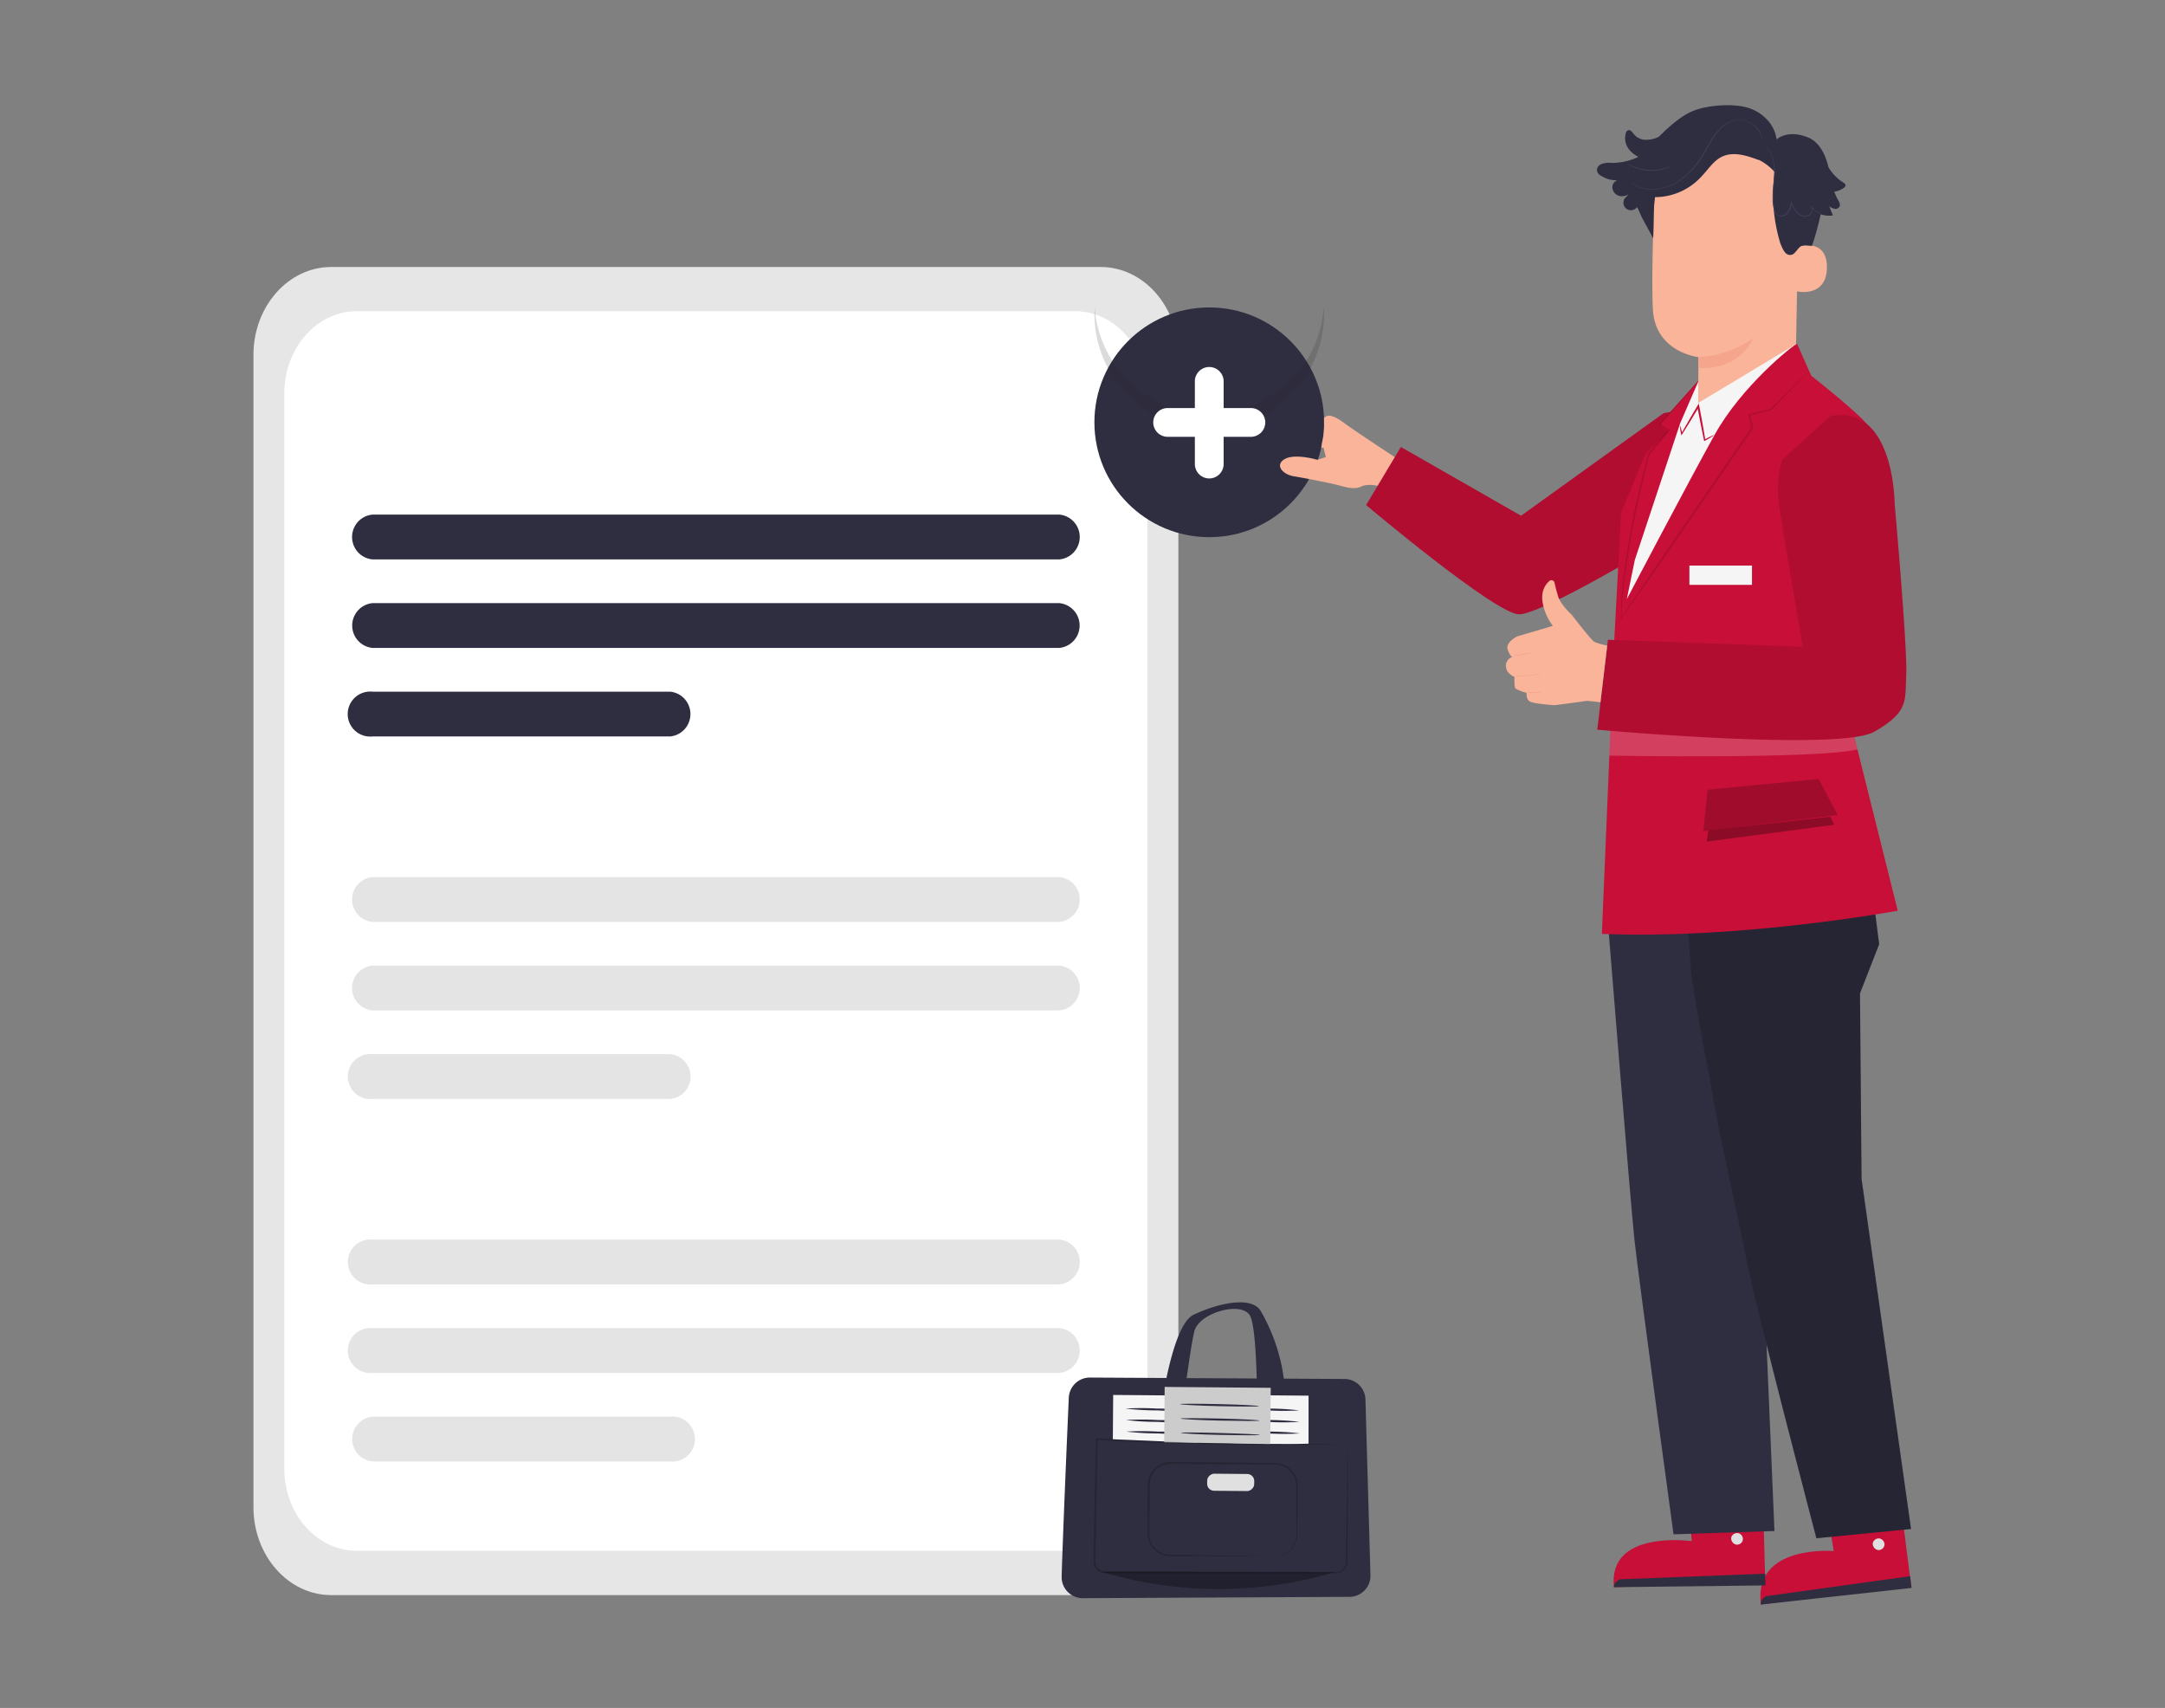  <!DOCTYPE svg PUBLIC "-//W3C//DTD SVG 1.1//EN" "http://www.w3.org/Graphics/SVG/1.1/DTD/svg11.dtd">
<svg id="e2f0900b-be4a-468d-8ec7-14c6566259ff" data-name="Layer 1" xmlns="http://www.w3.org/2000/svg" width="865.76" height="682.89" viewBox="0 0 865.76 682.89">
<rect x="0" y="0" width="865.76" height="682.89" fill="#808080" stroke="none"/>
<defs>
<style xmlns="http://www.w3.org/1999/xhtml">*, ::after, ::before { box-sizing: border-box; }
img, svg { vertical-align: middle; }
</style>
<style xmlns="http://www.w3.org/1999/xhtml">*, body, html { -webkit-font-smoothing: antialiased; }
img, svg { max-width: 100%; }
</style>
</defs>
<path d="M440.12,637.77H132.45c-17.17,0-31.09-15.76-31.1-35.17V141.92c0-19.42,13.93-35.15,31.1-35.17H440.12c17.17,0,31.08,15.75,31.1,35.17V602.6C471.2,622,457.29,637.74,440.12,637.77Z" fill="#e6e6e6"/>
<path d="M429.86,620.06H142.7c-16,0-29-14.7-29-32.82v-430c0-18.12,13-32.81,29-32.83H429.86c16,0,29,14.71,29,32.83v430C458.87,605.36,445.89,620,429.86,620.06Z" fill="#fff"/>
<path d="M423.63,223.67H148.94a9,9,0,0,1,0-17.92H423.63a9,9,0,0,1,0,17.92Z" fill="#2f2e41" data-secondary="true"/>
<path d="M423.63,259.06H148.94a9,9,0,0,1,0-17.91H423.63a9,9,0,0,1,0,17.91Z" fill="#2f2e41" data-secondary="true"/>
<path d="M268,294.46H148.94a9,9,0,1,1,0-17.91H268a9,9,0,0,1,0,17.91Z" fill="#2f2e41" data-secondary="true"/>
<path d="M423.63,368.6H148.94a9,9,0,0,1,0-17.92H423.63a9,9,0,0,1,0,17.92h0Z" fill="#e4e4e4"/>
<path d="M423.63,404H148.94a9,9,0,0,1,0-17.92H423.63a9,9,0,0,1,0,17.92Z" fill="#e4e4e4"/>
<path d="M268,439.4H148.94a9,9,0,1,1,0-17.92H268a9,9,0,0,1,0,17.92Z" fill="#e4e4e4"/>
<path d="M423.63,513.54H148.94a9,9,0,1,1,0-17.92H423.63a9,9,0,0,1,0,17.92Z" fill="#e4e4e4"/>
<path d="M423.63,548.94H148.94a9,9,0,1,1,0-17.92H423.63a9,9,0,0,1,0,17.92Z" fill="#e4e4e4"/>
<path d="M268,584.33H148.94a9,9,0,0,1,0-17.91H268a9,9,0,1,1,0,17.91Z" fill="#e4e4e4"/>
<path d="M463.09,571.78s4.51-41.5,14.21-46.11,23.19-7.66,26.87-1.47a73.83,73.83,0,0,1,9,25.5c1.46,9.93.64,25.11.64,25.11l-11.08-1.23s.53-41.37-2.84-47.48-20.42-1.2-22.28,6.18-5.94,40.42-5.94,40.42Z" fill="#2f2e41" data-secondary="true"/>
<path d="M424.54,630.29c.51-17.11,2.12-54.85,2.86-71.44a8.42,8.42,0,0,1,8.46-8.06l101.79.57a8.42,8.42,0,0,1,8.38,8.18l2,70.27a8.43,8.43,0,0,1-8.19,8.66h-.19L433,639a8.43,8.43,0,0,1-8.46-8.4Z" fill="#2f2e41" data-secondary="true"/>
<polygon points="478.99 576.9 445.01 575.48 445.15 557.74 479.15 558.03 478.99 576.9" fill="#f5f5f5"/>
<path d="M475.4,563.92a106.94,106.94,0,0,1-12.66,0,106.94,106.94,0,0,1-12.65-.73,106.94,106.94,0,0,1,12.66,0A102.85,102.85,0,0,1,475.4,563.92Z" fill="#2f2e41" data-secondary="true"/>
<path d="M475.55,568.51a103.16,103.16,0,0,1-12.68,0,104.86,104.86,0,0,1-12.65-.74,107.28,107.28,0,0,1,12.68,0A105,105,0,0,1,475.55,568.51Z" fill="#2f2e41" data-secondary="true"/>
<path d="M475.68,573.13a107.11,107.11,0,0,1-12.67,0,106.78,106.78,0,0,1-12.64-.74,111.39,111.39,0,0,1,12.66,0A102.86,102.86,0,0,1,475.68,573.13Z" fill="#2f2e41" data-secondary="true"/>
<path d="M523.27,577.22c-9.74.36-21.65,0-34.3-.32l.31-19.16,34,.29Z" fill="#f5f5f5"/>
<path d="M519.54,563.92a107.28,107.28,0,0,1-12.68,0,106.94,106.94,0,0,1-12.65-.73,107.28,107.28,0,0,1,12.68,0A102.85,102.85,0,0,1,519.54,563.92Z" fill="#2f2e41" data-secondary="true"/>
<path d="M519.67,568.51a102.84,102.84,0,0,1-12.66,0,104.74,104.74,0,0,1-12.65-.74,106.94,106.94,0,0,1,12.66,0A104.86,104.86,0,0,1,519.67,568.51Z" fill="#2f2e41" data-secondary="true"/>
<path d="M519.8,573.13a106.94,106.94,0,0,1-12.66,0,107,107,0,0,1-12.65-.74,111.74,111.74,0,0,1,12.68,0A102.53,102.53,0,0,1,519.8,573.13Z" fill="#2f2e41" data-secondary="true"/>
<polygon points="507.96 577.4 465.55 576.67 465.74 554.53 508.15 554.9 507.96 577.4" fill="#ccc"/>
<path d="M503.46,562.23c0,.22-7.07.19-15.79,0s-15.78-.61-15.78-.82,7.08-.19,15.81,0S503.48,562,503.46,562.23Z" fill="#2f2e41" data-secondary="true"/>
<path d="M503.64,568c0,.2-7.09.17-15.8,0s-15.78-.62-15.78-.82,7.09-.19,15.8,0S503.64,567.77,503.64,568Z" fill="#2f2e41" data-secondary="true"/>
<path d="M503.81,573.73c0,.2-7.08.17-15.79,0s-15.8-.62-15.78-.84,7.07-.17,15.79.07S503.81,573.52,503.81,573.73Z" fill="#2f2e41" data-secondary="true"/>
<path d="M509.73,622.31a10.15,10.15,0,0,0,1.78-.23,9,9,0,0,0,4.4-2.45,9.22,9.22,0,0,0,2.47-7.39V595.08a9,9,0,0,0-1.82-6.22,8.32,8.32,0,0,0-6-3.2c-2.48-.08-5.1,0-7.75-.09l-34.57-.26a8.39,8.39,0,0,0-8.48,8.06v4.39c0,2.93,0,5.74-.09,8.52v4.13a37.55,37.55,0,0,0,0,4,8.43,8.43,0,0,0,4,6A8.22,8.22,0,0,0,467,621.6c1.14.11,2.39,0,3.56.1l13.17.16,19,.28,5.16.12H470.57c-1.2,0-2.36,0-3.65-.09a8.76,8.76,0,0,1-3.61-1.26,9.11,9.11,0,0,1-4.31-6.5,32.81,32.81,0,0,1-.08-4.09V606.2c0-2.79,0-5.63.07-8.51V593.3a8.87,8.87,0,0,1,1.32-4.39,9.2,9.2,0,0,1,7.92-4.39l34.56.33c2.66,0,5.23,0,7.79.12a9,9,0,0,1,6.5,3.48,9.59,9.59,0,0,1,1.9,6.62c0,2.2,0,4.3-.09,6.31,0,4-.1,7.64-.14,10.85a19.74,19.74,0,0,1-.09,2.32,9.46,9.46,0,0,1-.53,2.11,9.05,9.05,0,0,1-2.08,3.17,8.82,8.82,0,0,1-4.58,2.38A6,6,0,0,1,509.73,622.31Z" opacity="0.2"/>
<g opacity="0.3">
<path d="M440.45,628.43a162.59,162.59,0,0,0,93.2.19Z"/>
</g>
<rect x="488.72" y="583.29" width="6.82" height="18.83" rx="2.78" transform="translate(-104.84 1079.64) rotate(-89.5)" fill="#e0e0e0"/>
<circle cx="483.57" cy="168.85" r="45.93" fill="#2f2e41" data-secondary="true"/>
<path d="M483.57,165.62a45.94,45.94,0,0,1-45.81-42.7c-.07,1.07-.12,2.15-.12,3.24a45.93,45.93,0,0,0,91.85,0c0-1.09,0-2.17-.12-3.24A45.94,45.94,0,0,1,483.57,165.62Z" fill="#231f20" opacity="0.16" style="isolation:isolate"/>
<path d="M483.57,191.3a5.77,5.77,0,0,1-5.76-5.76V152.26a5.76,5.76,0,0,1,11.51,0h0v33.28A5.77,5.77,0,0,1,483.57,191.3Z" fill="#fff"/>
<path d="M461.17,168.9a5.76,5.76,0,0,1,5.75-5.75h33.29a5.75,5.75,0,0,1,0,11.5h-33.3A5.76,5.76,0,0,1,461.17,168.9Z" fill="#fff"/>
<path d="M528.36,179h.91l.92,3.76-3.37,1.09s-8.93-2.68-13.07-.3-.83,6.18,3.7,6.9,14.38,2.69,17.41,3.47,6.6,2,9.43.63,7.17-.19,7.17-.19l6.66-11.33s-17.46-11.51-20.32-13.69-6-3.91-7.64-2.77l-.67.48c-.06,1.14,0,2.35,0,3.55a28.92,28.92,0,0,1-.61,5.41A29.31,29.31,0,0,0,528.36,179Z" fill="#f9b499"/>
<path d="M671.75,164.07l-6.5,1.14-57,41-48.06-27.49-13.89,23.22s51.16,43.17,61,43.67c7.32.38,43.42-20.82,43.42-20.82Z" fill="#c70f37" data-primary="true"/>
<path d="M671.75,164.07l-6.5,1.14-57,41-48.06-27.49-13.89,23.22s51.16,43.17,61,43.67c7.32.38,43.42-20.82,43.42-20.82Z" opacity="0.12"/>
<path d="M728.13,589.41l5.18,30.75s-32.39-2.76-29.12,21.38l60-7.92-6.12-48.31Z" fill="#c70f37" data-primary="true"/>
<path d="M751.52,615.12a2.47,2.47,0,0,1,2.07,2.58,2.37,2.37,0,0,1-2.54,2.06,2.6,2.6,0,0,1-2.16-2.74,2.47,2.47,0,0,1,2.92-1.86" fill="#e0e0e0"/>
<path d="M764.42,634.9l-.59-4.69-57.66,8s-2.52,1.46-2,3.35Z" fill="#2f2e41" data-secondary="true"/>
<path d="M731.9,612.85c.15.25,1.47-.32,3.12-.44s3,.25,3.15,0-1.26-1.15-3.23-1S731.73,612.65,731.9,612.85Z" fill="#263238"/>
<path d="M674.37,585.08l2.11,31.12s-33.67-4.81-31.08,18.41l60.51-2L704.56,584Z" fill="#c70f37" data-primary="true"/>
<path d="M695.13,613a2.46,2.46,0,0,1,1.8,2.77,2.37,2.37,0,0,1-2.72,1.8,2.59,2.59,0,0,1-1.89-2.93,2.48,2.48,0,0,1,3-1.58" fill="#e0e0e0"/>
<path d="M706,633.9l-.12-4.7-58.16,2.26s-2.67,1.27-2.3,3.15Z" fill="#2f2e41" data-secondary="true"/>
<path d="M675.82,608.78c.13.27,1.47-.19,3.15-.13s3,.54,3.15.28-1.15-1.28-3.12-1.3S675.68,608.55,675.82,608.78Z" fill="#263238"/>
<path d="M642.81,366.65s9.14,113.73,10.8,129.16c1.47,13.81,15.61,117.66,15.61,117.66l40.37-1.32-7-164.77V354L649,350Z" fill="#2f2e41" data-secondary="true"/>
<path d="M674.18,359.62l74-12.84c-.49,2.53,3.28,30.74,3.28,30.74l-7.67,19.64.62,74.17,19.79,140-37.84,3.71s-24.16-92-27.82-110.65-12.13-55.93-13.64-66.52c-.82-5.71-6-29.8-8.64-49.14" fill="#2f2e41" data-secondary="true"/>
<path d="M674.18,359.62l74-12.84c-.49,2.53,3.28,30.74,3.28,30.74l-7.67,19.64.62,74.17,19.79,140-37.84,3.71s-24.16-92-27.82-110.65-12.13-55.93-13.64-66.52c-.82-5.71-6-29.8-8.64-49.14" opacity="0.2"/>
<path d="M724.29,150.21s22.2,17.49,22.68,20.26l-7.41,116.31,19.34,77.36S696,375.72,640.57,373.4h0L645.47,257l2.8-52.09,9.79-23.53,9-8.68-3.6-2.93,15.91-17.88,39.23-14.47Z" fill="#c70f37" data-primary="true"/>
<g opacity="0.2">
<path d="M740.45,290.67h-96.4l-.48,11.46s82.61,1.47,99.21-2.47Z" fill="#fff"/>
</g>
<path d="M723.47,148.36a8.41,8.41,0,0,1-1,1.14l-3,3.12L708.23,164h-.08l-8.58,2.21.26-.45c.41,1.65.83,3.42,1.29,5.24v.16l-.1.15L684.91,194.8l-26,37.62-8,11.33-2.2,3.05a8,8,0,0,1-.82,1,6.33,6.33,0,0,1,.68-1.15l2.06-3.13c1.88-2.8,4.51-6.69,7.75-11.48l25.79-37.69c5.86-8.45,11.37-16.44,16.21-23.43v.31L699.16,166l-.08-.35.36-.09,8.59-2.12-.15.09L719.3,152.4l3.13-2.93A10.93,10.93,0,0,1,723.47,148.36Z" opacity="0.12"/>
<path d="M718.67,137.38c-1.67.62-22.15,16.9-33,36.44s-35.13,65.74-35.13,65.74l3.21-15.67,18.15-54.7,7.19-16.57Z" fill="#f5f5f5"/>
<path d="M757.63,201.18s-.15-39.63-25.59-34.86L712.65,183.8a44.16,44.16,0,0,0-1.28,17.57c0,1.6,9.54,57.25,9.54,57.25L643,255.8l-4.26,35.95s97,8.79,110.82.79,12.2-12.19,12.72-22.79S757.63,201.18,757.63,201.18Z" fill="#c70f37" data-primary="true"/>
<path d="M757.63,201.18s-.15-39.63-25.59-34.86L712.65,183.8a44.16,44.16,0,0,0-1.28,17.57c0,1.6,9.54,57.25,9.54,57.25L643,255.8l-4.26,35.95s97,8.79,110.82.79,12.2-12.19,12.72-22.79S757.63,201.18,757.63,201.18Z" opacity="0.12"/>
<polygon points="681.16 332.33 682.86 315.78 727.27 311.46 734.81 325.83 681.16 332.33" opacity="0.2"/>
<g opacity="0.3">
<polygon points="683.18 332.03 682.48 336.48 733.49 329.76 731.95 326.54 683.18 332.03"/>
</g>
<rect x="675.57" y="226.13" width="25.03" height="7.71" fill="#f5f5f5"/>
<path d="M718.22,137.6l1-51.85C720,68,711.12,52.58,693.32,52.37l-1.66.09A31.82,31.82,0,0,0,661.37,83.2c-.51,15.42-.88,32.47-.38,40.71,1,17,18.21,18.89,18.21,18.89,0,.53,0,4.77-.1,9.85v8.48Z" fill="#f9b499"/>
<path d="M679.16,142.77a41.41,41.41,0,0,0,22-7.61s-4.83,12.7-22,12Z" fill="#f4a58c"/>
<path d="M718.47,98.69c.29-.15,12.23-3.91,12.1,8.34s-12.41,9.61-12.43,9.26S718.47,98.69,718.47,98.69Z" fill="#f9b499"/>
<path d="M638.71,67.3a2.7,2.7,0,0,1,1.35-1.56,8.35,8.35,0,0,1,4.39-.6,24.75,24.75,0,0,0,10.7-2.4,12.93,12.93,0,0,1-3.07-2.27,7.32,7.32,0,0,1-1.91-7.32,1.58,1.58,0,0,1,.94-1.09c.76-.22,1.46.55,1.92,1.15a6.29,6.29,0,0,0,5.85,2.66,10.71,10.71,0,0,0,4.47-1.2l.15-.16,1.81-1.76h0c4.5-4.21,8.33-7.13,12.24-8.59C683.29,42,692.8,41.33,698.69,43s11.07,6.65,11.71,12.74c3.4-2.73,8.37-2.58,12.37-.85h.1c4.47,1.73,6.91,6.54,8.11,11.17a3.52,3.52,0,0,0,.19.76A17.91,17.91,0,0,0,737,72.92c.42.27.91.59,1,1.09a1.42,1.42,0,0,1-.8,1.18,9,9,0,0,1-3.68,1.47,19.66,19.66,0,0,0,1.46,3.2c.49.87,1.07,1.92.6,2.8a1.87,1.87,0,0,1-2,.82,5.52,5.52,0,0,1-2.08-1l1.46,3.66a11,11,0,0,1-4.89-.45,119.15,119.15,0,0,1-3.46,12.6c-1.88,0-3.65-.54-4.85.47-1.61,1.37-2.39,4-5,2.93-1.32-.55-2.46-3.37-2.93-4.75a66.47,66.47,0,0,1-2.16-28.18,21.33,21.33,0,0,0-6.47-4.92l.2.19c-4.71-1.77-10-3.54-14.64-1.46-3.54,1.64-5.69,5.23-8.37,8a25.24,25.24,0,0,1-18.55,8.26c-.79,5.12-.41,11.71-.77,16.42l-4.24-7.83h0c-.3-.57-.57-1.14-.82-1.73l-.08-.16h0a27.46,27.46,0,0,0-1.28-2.75h0a3,3,0,1,1-4.27-4.11,7.26,7.26,0,0,1,1.46-1.47,4.71,4.71,0,0,1-4.54,1.06,3.71,3.71,0,0,1-2.53-3.74,3.16,3.16,0,0,1,2-2.48,10.48,10.48,0,0,1-6-1.47C639.41,70,638.27,68.81,638.71,67.3Z" fill="#2f2e41" data-secondary="true"/>
<path d="M705,57.58a15.78,15.78,0,0,1,1.67,1.6,12.22,12.22,0,0,1,2.46,5.72,20.85,20.85,0,0,1,.32,4.39c0,1.57-.19,3.25-.36,5a47.28,47.28,0,0,0-.27,5.58,19.29,19.29,0,0,0,.31,2.93,6.21,6.21,0,0,0,1.13,2.92,2.58,2.58,0,0,0,2.39.87,3.79,3.79,0,0,0,2.19-1.16,8.86,8.86,0,0,0,1.74-4.29h-.35a13.92,13.92,0,0,0,2,3.63,5,5,0,0,0,3.26,1.88,3.14,3.14,0,0,0,1.76-.27,2.72,2.72,0,0,0,1.23-1.14,2.88,2.88,0,0,0,.39-1.46,2,2,0,0,0-.51-1.33l-.19.14a10.9,10.9,0,0,0,3.59,2.84,8.67,8.67,0,0,0,1.13.47l.39.12a.76.76,0,0,1-.37-.18c-.24-.17-.62-.28-1.09-.53a11.59,11.59,0,0,1-3.46-2.92l-.17.14a2.23,2.23,0,0,1,0,2.54,2.63,2.63,0,0,1-1.12,1,3.08,3.08,0,0,1-1.59.21,4.77,4.77,0,0,1-3-1.79A14.42,14.42,0,0,1,716.5,81l-.22-.55-.13.59a8.4,8.4,0,0,1-1.67,4.08,3.49,3.49,0,0,1-2,1.06,2.17,2.17,0,0,1-2-.75,5.71,5.71,0,0,1-1-2.69,18.08,18.08,0,0,1-.3-2.93,44.4,44.4,0,0,1,.23-5.53c.16-1.76.32-3.44.34-5a20.9,20.9,0,0,0-.38-4.39,12,12,0,0,0-2.62-5.75A7.18,7.18,0,0,0,705,57.58Z" fill="#3f3d56"/>
<path d="M651.92,72.79l.13.13.41.31a6,6,0,0,0,.71.49,9.34,9.34,0,0,0,1,.57,15.17,15.17,0,0,0,7.32,1.46,19.2,19.2,0,0,0,10.36-3.54A33,33,0,0,0,681,62.27c1.3-2,2.36-4.12,3.53-6.05a22.76,22.76,0,0,1,3.92-5.08,11.93,11.93,0,0,1,5-2.93,8.17,8.17,0,0,1,5,.3,9.72,9.72,0,0,1,3.49,2.22,10,10,0,0,1,1.85,2.53,12.49,12.49,0,0,1,.82,2.58.48.48,0,0,0,0-.17v-.53a8.6,8.6,0,0,0-.58-1.93,9.53,9.53,0,0,0-1.85-2.64,9.74,9.74,0,0,0-3.64-2.15,9.23,9.23,0,0,0-2.43-.56,8.7,8.7,0,0,0-2.69.21A11.94,11.94,0,0,0,688.16,51a22.3,22.3,0,0,0-4,5.15c-1.18,1.93-2.24,4-3.53,6A33.3,33.3,0,0,1,671.68,72a19.17,19.17,0,0,1-10.18,3.54,15.27,15.27,0,0,1-7.17-1.34A22.55,22.55,0,0,1,651.92,72.79Z" fill="#3f3d56"/>
<path d="M650.55,65.28a6.85,6.85,0,0,0,.6.44,15.47,15.47,0,0,0,1.79,1,17.15,17.15,0,0,0,2.84,1,18.38,18.38,0,0,0,7.33.42,17.08,17.08,0,0,0,2.93-.68,12.82,12.82,0,0,0,1.89-.75,3.51,3.51,0,0,0,.65-.37s-1,.38-2.61.85a19.64,19.64,0,0,1-6.54.7,21.61,21.61,0,0,1-3.58-.52,21.18,21.18,0,0,1-2.79-.92C651.49,65.78,650.6,65.22,650.55,65.28Z" fill="#3f3d56"/>
<path d="M621.61,232.87a1.26,1.26,0,0,0-1.6-.82,1.22,1.22,0,0,0-.43.24c-1.61,1.39-3.71,4.39-2.52,9.46a21,21,0,0,0,3.91,8.49l-14.32,4.24s-4.9,2.37-3.69,5.45,1.89,2.71,1.89,2.71a3.68,3.68,0,0,0-2.51,4.57.49.49,0,0,0,0,.11c.49,2.18,3.29,3.34,3.29,3.34s-.23,3.95.45,4.68a16.18,16.18,0,0,0,4.4,1.67s-.33,2.59,1.34,3.5,9.78,1.46,9.78,1.46,9.41-1.18,13-1.77l5.4.57,2.7-22.64s-4.5-.93-5.39-1.69c-1.9-1.62-8.78-10.61-8.78-10.61s-4.12-3.76-5.33-7A60.86,60.86,0,0,1,621.61,232.87Z" fill="#f9b499"/>
<path d="M613.37,260.91a56.46,56.46,0,0,1-8.67,1.46,27.47,27.47,0,0,1,4.31-.89A29.07,29.07,0,0,1,613.37,260.91Z" fill="#f4a58c"/>
<path d="M616.24,269.47a6.73,6.73,0,0,1-1.54.34c-1,.15-2.27.32-3.74.45s-2.8.21-3.77.24a8.13,8.13,0,0,1-1.56,0,8.14,8.14,0,0,1,1.55-.21l3.75-.32,3.74-.37A9.16,9.16,0,0,1,616.24,269.47Z" fill="#f4a58c"/>
<path d="M616.46,277a13,13,0,0,1-2.93.07,12,12,0,0,1-2.93-.27,13,13,0,0,1,2.93,0A12.5,12.5,0,0,1,616.46,277Z" fill="#f4a58c"/>
<path d="M648.27,247.84a6.73,6.73,0,0,1,0-1.1v-3.12c0-2.71.28-6.63.79-11.45a334,334,0,0,1,6.62-37.26c1.07-4.64,2.16-9.12,3.29-13.36v-.07h0l8-9.55.07.48-3.54-2.49-.29-.2.23-.26,11.32-12.33,3.17-3.31.85-.88a2.61,2.61,0,0,1,.31-.27,3.46,3.46,0,0,1-.23.35c-.16.22-.49.55-.79.93L675,157.41l-11.1,12.51v-.46l3.57,2.34.31.19-.23.29-8,9.61.07-.15c-1.09,4.23-2.19,8.78-3.25,13.35a377.15,377.15,0,0,0-6.83,37.14c-.57,4.8-.88,8.7-1,11.4,0,1.29-.1,2.33-.13,3.11A5.84,5.84,0,0,1,648.27,247.84Z" opacity="0.12"/>
<path d="M685.67,173.82a28.24,28.24,0,0,1-3.89,2.4l-.29.18-.08-.36c-.65-3.08-1.56-7.61-2.5-12.64l-.17-.94.7.13c-2.73,4.55-5.17,8.54-6.75,11l-.32.5-.11-.57a19.35,19.35,0,0,1-.51-3.55,21.71,21.71,0,0,1,1,3.44h-.43c1.47-2.59,3.78-6.63,6.49-11.2l.51-.86.19,1,.18.94c1,5.05,1.75,9.59,2.25,12.69l-.36-.18A30.1,30.1,0,0,1,685.67,173.82Z" fill="#c70f37" data-primary="true"/>
<path d="M539,577.15V589c0,7.7-.1,18.78-.17,32.47V624a4.94,4.94,0,0,1-.59,2.69,4.68,4.68,0,0,1-2.09,1.92,6,6,0,0,1-2.84.42H442.94a8.38,8.38,0,0,1-2-.13,4.67,4.67,0,0,1-3.63-4.39v-5c0-2.22.1-4.39.14-6.61q.14-6.58.27-12.95c.19-8.5.36-16.73.52-24.59V575h.37c29.28,1.78,54.33,2.26,72.08,2.33H537l-5.51.16c-4.83.12-11.87.24-20.76.27-17.75,0-42.86-.33-72.12-2l.38-.35c-.16,7.86-.33,16.1-.49,24.59q-.12,6.38-.26,12.94c0,2.2-.1,4.39-.15,6.62v3.34a6.22,6.22,0,0,0,.34,3.11,4,4,0,0,0,2.66,2.17,8.3,8.3,0,0,0,1.86.1h24.61l28.39.11,25.68.1h11.63a5.57,5.57,0,0,0,2.59-.35,4,4,0,0,0,1.85-1.69,4.5,4.5,0,0,0,.54-2.41v-2.59c.21-13.63.37-24.66.47-32.33.07-3.8.13-6.79.16-8.78V578A2.41,2.41,0,0,1,539,577.15Z" opacity="0.2"/>
</svg>